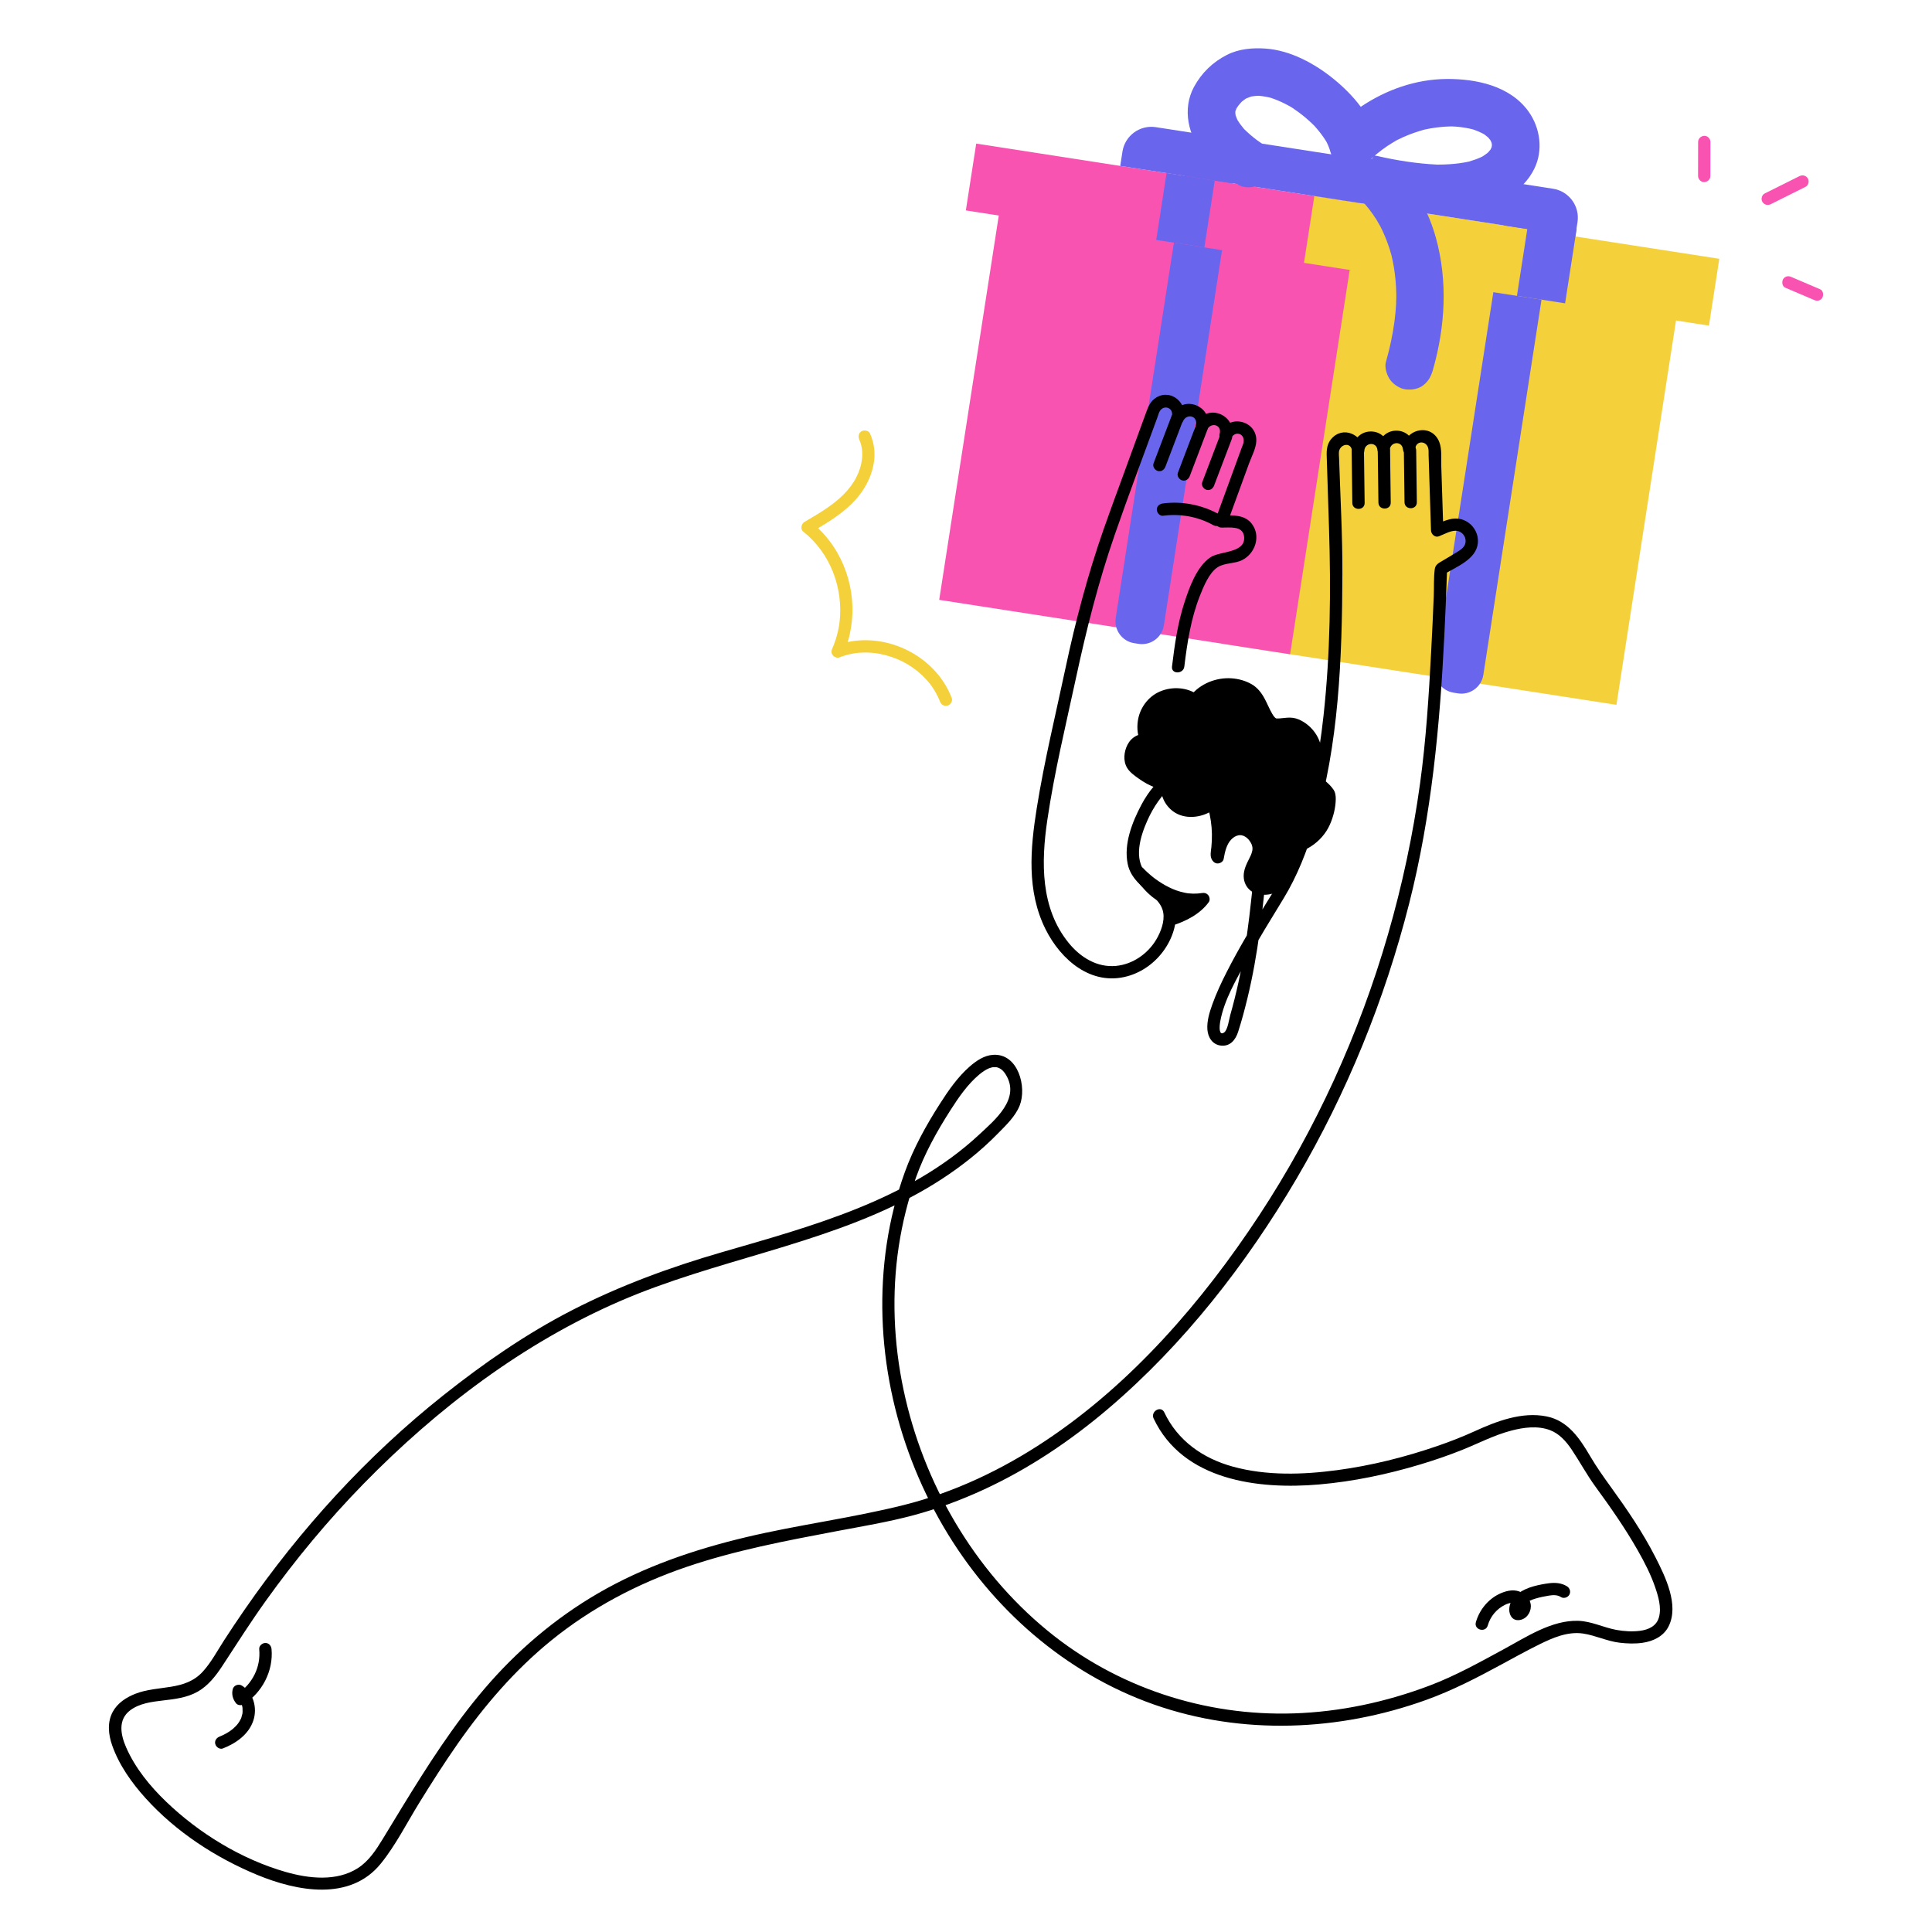 <?xml version="1.0" encoding="UTF-8"?><svg id="Layer_2" xmlns="http://www.w3.org/2000/svg" width="1000" height="1000" viewBox="0 0 1000 1000"><g><g><rect x="646.771" y="143.238" width="206.964" height="206.964" transform="translate(46.654 -112.026) rotate(8.812)" style="fill:#f4d13b;"/><rect x="500.894" y="118.827" width="183.797" height="206.964" transform="translate(41.056 -88.192) rotate(8.812)" style="fill:#f953b2;"/></g><path d="M759.868,113.06h25.227v235.648c0,6.332-5.141,11.474-11.474,11.474h-2.28c-6.332,0-11.474-5.141-11.474-11.474V113.06h0Z" transform="translate(45.369 -115.551) rotate(8.812)" style="fill:#6966ed;"/><path d="M594.521,87.426h25.227v235.648c0,6.332-5.141,11.474-11.474,11.474h-2.28c-6.332,0-11.474-5.141-11.474-11.474V87.426h0Z" transform="translate(39.49 -90.522) rotate(8.812)" style="fill:#6966ed;"/><g><rect x="501.413" y="89.569" width="201.67" height="35.009" transform="translate(23.513 -91) rotate(8.812)" style="fill:#f953b2;"/><rect x="676.365" y="117.501" width="212.113" height="35.009" transform="translate(29.919 -118.273) rotate(8.812)" style="fill:#f4d13b;"/></g><path d="M579.829,85.885l1.149-7.411c1.282-8.27,9.026-13.935,17.296-12.653l205.585,31.872c8.27,1.282,13.935,9.026,12.653,17.296l-1.149,7.411-235.533-36.515Z" style="fill:#6966ed;"/><rect x="788.01" y="116.18" width="25.227" height="39.128" transform="translate(30.247 -121.053) rotate(8.812)" style="fill:#6966ed;"/><rect x="600.98" y="91.328" width="25.227" height="35.009" transform="translate(23.916 -92.718) rotate(8.812)" style="fill:#6966ed;"/><g><path d="M705.067,104.151c.166,.167,.405,.406,.732,.732-.054-.057-.109-.113-.163-.169-.189-.188-.377-.377-.569-.562Z" style="fill:#6966ed;"/><path d="M791.174,57.716c-9.502-13.262-27.027-16.953-42.361-16.84-15.992,.117-31.372,5.564-44.485,14.415-4.006-5.438-8.969-10.282-13.87-14.286-9.823-8.024-22.495-14.954-35.38-15.861-6.8-.478-13.871,.136-20.042,3.275-7.372,3.75-13.149,9.37-17.08,16.667-6.166,11.447-2.824,25.169,4.909,34.915,5.136,6.472,11.47,11.664,18.527,15.87,2.571,1.532,6.943,1.276,9.6,.228,2.763-1.089,5.628-3.619,6.743-6.427,2.525-6.363,.132-11.98-5.037-15.59,.864,.548,1.694,1.062,.51,.265-.834-.562-1.663-1.126-2.474-1.722-2.36-1.733-4.535-3.651-6.635-5.681-.145-.162-.289-.324-.43-.489-.635-.747-1.243-1.516-1.819-2.309-.433-.596-.829-1.212-1.226-1.83-.118-.232-.238-.463-.342-.699-.278-.631-.493-1.278-.72-1.924-.048-.274-.094-.548-.125-.824-.028-.251-.03-.515-.04-.776,.017-.204,.037-.425,.061-.646,.037-.082,.078-.171,.124-.278,.209-.476,.411-.952,.644-1.417,.222-.332,.438-.672,.677-.981,.393-.508,.805-1,1.232-1.481,.135-.152,.464-.486,.735-.762,.024-.02,.047-.04,.066-.055,.508-.414,1.032-.809,1.574-1.178,.109-.074,.313-.201,.531-.334,.104-.051,.198-.096,.266-.126,.164-.073,1.394-.544,2.297-.865,.511-.092,1.026-.169,1.541-.229,.537-.063,1.076-.109,1.616-.14,.158-.009,.441-.014,.728-.019,.028,.002,.058,.004,.081,.006,.56,.044,1.117,.103,1.674,.175,1.23,.158,2.451,.381,3.659,.659,.328,.075,.653,.159,.979,.243,1.165,.422,2.331,.826,3.476,1.304,2.381,.994,4.69,2.155,6.923,3.446,.018,.01,.035,.021,.052,.031,.322,.204,.646,.404,.96,.614,1.137,.759,2.251,1.552,3.342,2.375,2.325,1.753,4.546,3.645,6.643,5.665,.392,.378,.775,.765,1.159,1.151,.012,.013,.021,.024,.033,.038,.9,1.03,1.794,2.059,2.639,3.136,.809,1.032,1.583,2.09,2.314,3.179,.352,.524,.695,1.055,1.025,1.594,.033,.053,.076,.127,.125,.21,.129,.249,.26,.503,.327,.645,.245,.515,.478,1.036,.696,1.564,.442,1.071,.813,2.164,1.12,3.281,1.121,4.067,5.66,7.07,9.606,7.682,.696,.108,1.368,.149,2.021,.142-.217,.381-.417,.769-.576,1.169-1.989,5.013-.981,11.225,3.474,14.659,.643,.495,1.242,1.041,1.825,1.604-.699-.704-.101-.129,.569,.562,.395,.394,.788,.79,1.184,1.181-.411-.406-.746-.738-1.021-1.012,.247,.258,.49,.518,.668,.723,.641,.738,1.264,1.492,1.869,2.259,1.531,1.939,2.952,3.964,4.266,6.055,.719,1.143,3.125,5.722,.754,1.121,.753,1.462,1.527,2.905,2.221,4.397,1.422,3.054,2.645,6.2,3.674,9.408,.305,.952,.593,1.91,.864,2.873,.073,.258,.169,.654,.259,1.034,.385,1.754,.765,3.505,1.061,5.28,.761,4.569,1.176,9.194,1.284,13.824,.031,1.313-.018,2.63,.019,3.941-.125-4.42-.035,.308-.099,1.462-.175,3.137-.479,6.267-.896,9.381-.942,7.034-2.479,13.968-4.415,20.792-.802,2.828,.585,6.929,2.238,9.188,1.79,2.446,5.017,4.58,8.079,4.915,3.18,.348,6.616-.181,9.188-2.238,2.731-2.183,3.968-4.741,4.915-8.079,6.314-22.258,7.671-45.647,1.502-68.066-1.266-4.6-2.935-9.186-4.982-13.614,.355,.018,.711,.037,1.066,.052,8.182,.335,16.428,.272,24.451-1.541,12.429-2.808,24.404-8.707,30.321-20.606,4.747-9.545,3.177-21.2-2.933-29.727Zm-151.304-1.808c-.034,.012-.157,.317-.288,.686,.073-.369,.166-.643,.288-.686Zm8.057-6.052c.377-.13,.644-.212,.65-.186,.007,.028-.29,.104-.65,.186Zm124.364,26.401s0,0,0,0c-.017,.01-.034,.027-.051,.041,.018-.017,.036-.031,.051-.041Zm-62.355,5.785c.221-.199,.541-.464,.765-.709,.026-.023,.053-.046,.08-.07-.847,1.329-1.252,1.273-.844,.779Zm10.19,49.573c.076,.347,.152,.693,.228,1.04-.063-.285-.138-.629-.228-1.04Zm.251,1.143c.23,.98,.407,1.846,0,0h0Zm46.98-51.784c-.002,.001-.004,.002-.006,.004-.166,.085-.332,.17-.501,.25-2.1,.994-4.285,1.737-6.507,2.398-.767,.159-1.532,.319-2.304,.455-1.659,.293-3.33,.519-5.007,.688-1.833,.185-3.672,.305-5.514,.368-1.036,.036-2.074,.053-3.111,.055-.222,0-.444-.002-.666-.003-10.416-.525-20.647-2.102-30.809-4.443-.441-.102-.893-.155-1.349-.186,.388-.338,.778-.674,1.176-1.002,1.687-1.389,3.436-2.7,5.243-3.928,1.529-1.039,3.14-1.934,4.701-2.914,.254-.132,.508-.264,.763-.392,1.03-.517,2.074-1.008,3.127-1.476,3.316-1.471,6.724-2.628,10.202-3.635,.214-.054,.429-.113,.636-.159,.943-.207,1.89-.394,2.84-.563,1.859-.329,3.731-.587,5.611-.764,1.719-.163,3.445-.262,5.171-.291,.1-.002,.214-.001,.334,.002-.205-.014-.431-.031-.684-.049,.963,.07,1.93,.081,2.893,.157,2.958,.233,5.902,.692,8.779,1.424,.524,.188,1.054,.361,1.575,.561,1.343,.517,2.658,1.109,3.926,1.789,.044,.023,.086,.049,.13,.073,.257,.174,.512,.35,.761,.537,.518,.389,1.022,.795,1.507,1.225,.012,.01,.027,.025,.04,.037,.327,.394,.798,.951,.988,1.221,.068,.096,.13,.195,.195,.292,.166,.344,.337,.688,.471,1.043,.037,.099,.07,.199,.104,.299,.061,.357,.116,.715,.149,1.078-.04,.336-.085,.671-.142,1.006-.175,.418-.365,.829-.564,1.235-.013,.019-.027,.042-.04,.059-.385,.512-.805,.989-1.234,1.462-.163,.14-.326,.281-.495,.414-.766,.601-1.567,1.158-2.393,1.673Zm3.902-3.077c-.364,.742-.26,.501,0,0h0Z" style="fill:#6966ed;"/><path d="M751.391,65.44c2.92,.206,1.14,.024,0,0h0Z" style="fill:#6966ed;"/></g></g><g><path d="M589.504,451.637s15.33,17.002,33.419,13.672c-4.899,7-17.202,10.726-17.202,10.726,0,0,.389-10.211-4.822-12.699s-11.395-11.699-11.395-11.699Z"/><path d="M587.249,453.892c2.067,2.286,4.52,4.256,6.974,6.102,4.942,3.716,10.643,6.726,16.703,8.092,4.26,.96,8.547,1.058,12.843,.298-1.2-1.561-2.401-3.123-3.601-4.684-.558,.779,.207-.23-.143,.202-.161,.199-.328,.394-.499,.586-.347,.388-.712,.761-1.09,1.119-.423,.401-.865,.781-1.315,1.151-.063,.051-.607,.465-.24,.19-.214,.16-.432,.316-.65,.47-1.732,1.219-3.583,2.264-5.487,3.19-.419,.204-.841,.402-1.266,.594-.218,.099-1.349,.585-.653,.294-.661,.276-1.327,.54-1.998,.789-.646,.24-1.296,.475-1.956,.676l4.036,3.075c.135-3.791-.518-7.978-2.336-11.332-.6-1.107-1.405-2.159-2.373-2.967-1.072-.894-2.33-1.429-3.469-2.221-.121-.084-.241-.172-.359-.261,.113,.085,.404,.343-.072-.066-.238-.204-.479-.403-.713-.611-.562-.499-1.103-1.022-1.629-1.558-.996-1.017-1.938-2.087-2.843-3.185-.215-.261-.429-.524-.64-.789-.147-.184-.725-.936-.322-.406-.335-.44-.667-.882-.992-1.329-.307-.423-.613-.849-.905-1.283-.961-1.427-2.809-2.053-4.363-1.144-1.416,.828-2.11,2.928-1.144,4.363,2.322,3.449,5.011,6.83,8.091,9.629,1.085,.986,2.251,1.937,3.505,2.7,.483,.294,.995,.534,1.486,.815,.107,.061,.206,.136,.307,.206-.036-.025-.404-.362-.169-.111,.196,.209,.405,.411,.603,.619-.48-.505,.055,.087,.169,.267,.137,.216,.264,.439,.383,.665,.056,.106,.373,.777,.226,.442-.131-.299,.209,.581,.256,.723,.352,1.068,.506,2.153,.748,3.244,.081,.364-.03-.238-.032-.257,.016,.152,.038,.304,.053,.456,.025,.251,.051,.502,.071,.754,.037,.457,.063,.915,.077,1.373,.013,.421,.021,.843,.006,1.264-.072,2.039,2.1,3.664,4.036,3.075,7.114-2.167,14.704-6.042,19.108-12.192,.727-1.016,.476-2.631-.249-3.541-.849-1.065-2.036-1.375-3.352-1.143-1.185,.209-2.955,.346-4.519,.312-.812-.018-1.617-.083-2.425-.16,.01,.001-.549-.066-.258-.028,.332,.044-.36-.057-.422-.067-.391-.064-.781-.135-1.169-.213-3.139-.637-5.793-1.627-8.3-2.882-2.422-1.213-4.73-2.651-6.918-4.247-.243-.177-.482-.359-.724-.538-.457-.338,.332,.271-.234-.18-.448-.357-.895-.716-1.334-1.085-.687-.577-1.36-1.17-2.017-1.78-.686-.637-1.368-1.288-1.997-1.983-1.156-1.278-3.335-1.175-4.509,0-1.271,1.271-1.159,3.228,0,4.509Z"/></g><path d="M699.615,233.485c.1,7.816,.2,15.631,.3,23.447,.014,1.129,.029,2.258,.043,3.386,.052,4.101,6.43,4.112,6.377,0-.1-7.816-.2-15.631-.3-23.447-.014-1.129-.029-2.258-.043-3.386-.052-4.101-6.43-4.112-6.377,0h0Z"/><path d="M713.125,233.312c.1,7.816,.2,15.631,.3,23.447,.014,1.129,.029,2.258,.043,3.386,.052,4.101,6.43,4.112,6.377,0-.1-7.816-.2-15.631-.3-23.447-.014-1.129-.029-2.258-.043-3.386-.052-4.101-6.43-4.112-6.377,0h0Z"/><path d="M726.635,233.139c.1,7.816,.2,15.631,.3,23.447,.014,1.129,.029,2.258,.043,3.386,.052,4.101,6.43,4.112,6.377,0-.1-7.816-.2-15.631-.3-23.447-.014-1.129-.029-2.258-.043-3.386-.052-4.101-6.43-4.112-6.377,0h0Z"/><path d="M606.276,215.638c-2.687,7.068-5.374,14.136-8.062,21.204-.382,1.004-.764,2.009-1.146,3.014-.612,1.61,.678,3.497,2.227,3.922,1.794,.493,3.308-.611,3.922-2.227,2.687-7.068,5.374-14.136,8.062-21.204,.382-1.004,.764-2.009,1.146-3.014,.612-1.61-.678-3.497-2.227-3.922-1.794-.493-3.308,.611-3.922,2.227h0Z"/><path d="M618.876,220.514c-2.687,7.068-5.374,14.136-8.062,21.204-.382,1.004-.764,2.009-1.146,3.014-.612,1.61,.678,3.497,2.227,3.922,1.794,.493,3.308-.611,3.922-2.227,2.687-7.068,5.374-14.136,8.062-21.204,.382-1.004,.764-2.009,1.146-3.014,.612-1.61-.678-3.497-2.227-3.922-1.794-.493-3.308,.611-3.922,2.227h0Z"/><path d="M631.476,225.391c-2.687,7.068-5.374,14.136-8.062,21.204-.382,1.004-.764,2.009-1.146,3.014-.612,1.61,.678,3.497,2.227,3.922,1.794,.493,3.308-.611,3.922-2.227,2.687-7.068,5.374-14.136,8.062-21.204,.382-1.004,.764-2.009,1.146-3.014,.612-1.61-.678-3.497-2.227-3.922-1.794-.493-3.308,.611-3.922,2.227h0Z"/><path d="M601.955,266.95c9.014-1.178,18.148,.446,26.098,4.891,3.586,2.005,6.805-3.501,3.219-5.506-8.854-4.95-19.241-7.078-29.317-5.761-1.707,.223-3.189,1.306-3.189,3.189,0,1.55,1.469,3.413,3.189,3.189h0Z"/><g><path d="M628.412,417.404c2.106,7.598,2.616,15.636,1.487,23.439-.145,1.003-.278,2.151,.39,2.914,.588-3.372,1.396-6.795,3.279-9.654,1.883-2.859,5.043-5.083,8.466-5.008,3.924,.086,7.297,3.191,8.779,6.826,2.975,7.299-5.156,12.434-3.757,18.906,1.827,8.45,15.054,5.141,18.308-.505,2.69-4.668,1.967-10.79-.889-15.359,9.786,.401,18.932-6.67,21.916-15.825,.903-2.77,2.457-9.137,1.532-12.003-.578-1.791-8.165-9.221-9.942-6.081,3.711-6.556,4.759-14.911,1.431-21.669-1.819-3.694-5.118-6.768-8.945-8.304-3.316-1.331-9.048,.804-11.338-.356-4.888-2.476-6.151-13.575-12.219-17.413-8.926-5.645-22.001-3.297-28.404,5.102-5.987-4.293-14.848-4.01-20.549,.656-5.701,4.667-7.728,13.298-4.702,20.015-5.942-1.141-9.982,7.324-7.152,12.672,1.511,2.856,16.143,13.356,18.95,7.841-2.542,4.994,.065,11.645,4.951,14.388,4.886,2.743,11.27,1.909,15.925-1.208"/><path d="M625.337,418.252c1.196,4.386,1.866,8.847,1.948,13.395,.041,2.286-.053,4.575-.286,6.849-.237,2.314-.932,4.796,.535,6.871,.748,1.058,1.833,1.724,3.177,1.522,1.152-.173,2.431-1.041,2.651-2.284,.622-3.511,1.438-7.492,3.892-10.041,1.141-1.185,2.359-1.975,3.941-2.246,.169-.029,.258-.033,.647-.034,.049-0,.795,.03,.471-.001-.27-.026,.285,.05,.271,.047,.996,.217,1.247,.332,1.986,.782,1.146,.696,2.073,1.738,2.777,2.968,.426,.744,.537,1.003,.727,1.671,.046,.162,.215,1.034,.195,.846-.041-.366,.007,.271,.007,.351,.001,.203-.004,.406-.003,.609,.001,.15-.018,.302-.028,.451,.041-.568,.018-.085-.01,.041-.074,.341-.145,.68-.24,1.016-.081,.288-.173,.573-.273,.856-.067,.189-.14,.376-.21,.564-.181,.481,.18-.397-.029,.075-.594,1.342-1.299,2.63-1.922,3.958-1.401,2.987-2.354,6.114-1.522,9.419,.674,2.675,2.508,4.987,5.027,6.132,4.889,2.22,11.215,.806,15.417-2.313,7.062-5.243,7.043-15.337,2.742-22.402-.918,1.599-1.835,3.199-2.753,4.798,10.026,.317,19.757-6.145,23.834-15.244,1.817-4.056,3.011-8.779,3.083-13.233,.029-1.767-.2-3.579-1.236-5.054-.99-1.408-2.193-2.674-3.49-3.801-3.006-2.615-8.493-6.071-11.439-1.376,1.835,1.073,3.671,2.146,5.506,3.219,4.231-7.61,5.378-17.121,1.343-25.06-1.842-3.624-4.986-6.762-8.593-8.63-1.855-.96-3.684-1.51-5.782-1.535-1.722-.02-3.427,.259-5.139,.393-.694,.054-1.379,.073-2.074,.037,.678,.034,.278,.066,.109,.001-.262-.101-.326-.204,.14,.101-.244-.16-.501-.294-.743-.46,.509,.351,.117,.07-.127-.174-.198-.198-.377-.412-.562-.622,.422,.477-.04-.062-.181-.27-.226-.333-.439-.675-.642-1.022-1.511-2.577-2.581-5.386-4.016-8.005-1.589-2.897-3.632-5.523-6.522-7.209-3.198-1.865-6.817-2.853-10.496-3.111-7.88-.553-16.303,2.762-21.197,9.061,1.288-.166,2.576-.332,3.864-.499-5.725-4.003-13.41-4.448-19.751-1.728-6.17,2.646-10.486,8.641-11.422,15.251-.567,4.002-.058,7.807,1.56,11.512l3.601-4.684c-4.453-.746-8.481,1.486-10.532,5.495-1.842,3.599-2.335,8.45-.124,12.027,1.41,2.281,3.907,4.015,6.043,5.531,2.679,1.901,5.614,3.584,8.746,4.616,3.368,1.11,7.659,1.052,9.571-2.471-1.835-1.073-3.671-2.146-5.506-3.219-3.073,6.333-.696,13.797,4.834,17.918,5.905,4.4,14.494,3.482,20.405-.376,1.441-.94,2.044-2.824,1.144-4.363-.838-1.433-2.914-2.089-4.363-1.144-4.069,2.656-9.332,3.51-13.421,.767-1.371-.919-2.679-2.768-3.19-4.32-.174-.528-.31-1.069-.406-1.616,.086,.486-.02-.204-.025-.302-.014-.274-.028-.548-.025-.823,.004-.324,.015-.661,.059-.983-.061,.45,.038-.116,.081-.283,.069-.267,.136-.53,.223-.792,.191-.581-.102,.138,.191-.466,.751-1.548,.422-3.446-1.144-4.363-1.454-.851-3.538-.374-4.363,1.144-.368,.677,.304-.269,.04,.015-.433,.466,.198-.119,.116-.067-.543,.351,.611-.261,.135-.031-.815,.396,.051-.129,.048,.053-.002,.104-1.702-.07-1.047,.015,.535,.069-.228-.053-.382-.087-.284-.063-.566-.139-.845-.221-.295-.087-.587-.185-.876-.289-.118-.042-.914-.351-.519-.191,.39,.158-.415-.187-.534-.242-.35-.163-.697-.334-1.04-.511-1.173-.604-2.308-1.28-3.41-2.003-.501-.329-.996-.669-1.483-1.019-.234-.168-.463-.345-.698-.512-.472-.338-.005-.001,.076,.063-.151-.119-.302-.238-.452-.359-.761-.614-1.509-1.256-2.183-1.967-.12-.127-.233-.261-.353-.389-.448-.478,.184,.394,.118,.155-.031-.112-.163-.284-.219-.381-.179-.31,.004,.047,.028,.106-.09-.221-.162-.451-.228-.68-.093-.323-.167-.65-.221-.982,.109,.674-.002-.438-.003-.594-.001-.341,.021-.679,.05-1.018,.042-.505-.103,.476,.009-.019,.054-.238,.096-.476,.156-.712,.097-.376,.219-.743,.35-1.107-.201,.559,.184-.372,.277-.541,.09-.165,.186-.328,.286-.488,.041-.065,.472-.686,.23-.362-.211,.282,.064-.075,.095-.107,.157-.164,.304-.334,.467-.491,.129-.124,.261-.243,.398-.358,.323-.273-.581,.291,.1-.046,.222-.11,1.028-.437,.404-.246,.264-.08,1.103-.243,.423-.175,.247-.025,1.43,.068,.794-.038,2.888,.483,4.749-2.055,3.601-4.684,.092,.225,.067,.154-.077-.21-.081-.218-.157-.439-.228-.661-.124-.388-.232-.78-.326-1.177-.229-.965-.24-1.045-.296-1.909-.057-.878-.017-1.742,.027-2.619,.02-.399,.149-1.137,.34-1.914,.721-2.943,2.132-5.419,4.494-7.436,4.632-3.955,11.89-3.924,16.954-.383,1.031,.721,3.057,.54,3.864-.499,1.972-2.538,3.856-4.04,6.718-5.417,.117-.057,.964-.427,.618-.287,.311-.126,.626-.243,.942-.354,.793-.278,1.601-.511,2.419-.702,.382-.089,.766-.168,1.152-.238,.124-.022,.929-.142,.482-.086,.777-.098,1.562-.148,2.345-.163,2.826-.052,5.773,.51,8.107,1.659,.646,.318,1.266,.678,1.876,1.061,.12,.075,.235,.158,.351,.24-.114-.082-.412-.377,.023,.031,.245,.23,.495,.45,.729,.691,.237,.244,.457,.503,.681,.76,.372,.427-.094-.179,.225,.297,.426,.636,.846,1.268,1.227,1.932,1.403,2.447,2.449,5.074,3.772,7.562,1.201,2.257,2.807,4.719,5.188,5.865,2.955,1.423,6.293,.397,9.406,.302,.393-.012,.785-.005,1.178,.008,.162,.005,.326,.016,.487,.034-.167-.019-.485-.134,.08,.03,.746,.217,1.122,.372,1.841,.767,1.486,.816,2.643,1.737,3.795,2.987,5.425,5.884,4.527,15.135,.824,21.795-2.001,3.599,3.326,6.694,5.506,3.219,.269-.429-.195,.254-.212,.272-.248,.256-.579,.425-.919,.521,.317-.09-.826-.042-.095,.028-1.039-.099-.255,.027,.03,.076,.201,.035,.465,.285-.19-.095,.158,.092,.333,.16,.495,.246,.577,.307,1.108,.677,1.64,1.055,.38,.27-.394-.324-.029-.024,.135,.111,.271,.22,.404,.332,.299,.252,.592,.511,.879,.777,.48,.445,.943,.908,1.384,1.392,.194,.213,.37,.443,.568,.652,.327,.346-.338-.589,.101,.146,.068,.114,.182,.381,.28,.468,.204,.181-.173-.858-.189-.415-.005,.14,.075,.328,.112,.467,.115,.444-.027-.553-.01-.062,.005,.141,.021,.283,.026,.425,.021,.515,.006,1.031-.027,1.545-.1,1.568-.415,3.152-.877,5.025-.175,.71-.365,1.416-.576,2.116-.245,.812-.581,1.761-.799,2.243-1.545,3.406-3.951,6.347-6.79,8.342-3.577,2.514-7.253,3.714-11.464,3.58-2.407-.076-3.988,2.77-2.753,4.798,1.673,2.748,2.568,6.108,1.983,9.079-.124,.632-.369,1.558-.558,2.014-.161,.389-.371,.775-.589,1.136-.091,.151-.575,.797-.294,.458,.308-.373-.261,.271-.329,.341-.158,.164-.323,.322-.492,.475-.093,.085-.745,.607-.403,.35,.315-.236-.347,.233-.466,.31-.488,.319-.997,.606-1.519,.864-.228,.113-.46,.22-.693,.322,.63-.276-.216,.069-.434,.143-.526,.181-1.061,.334-1.603,.458-.29,.066-.582,.116-.873,.173-.073,.014-.498,.067-.075,.015,.491-.06-.299,.02-.321,.021-.528,.029-1.054,.045-1.583,.012-.279-.017-.949-.235-.206-.006-.253-.078-.528-.103-.784-.172-.254-.069-.499-.16-.748-.242,.491,.162,.279,.141-.04-.047-.084-.05-.805-.493-.41-.223,.353,.241-.28-.273-.415-.402-.081-.077-.146-.167-.222-.247,.017,.018,.332,.496,.158,.196-.133-.231-.271-.477-.414-.703-.266-.417,.102,.448-.091-.277-.083-.311-.17-.617-.226-.935,.109,.625,.008-.274,.009-.451,.001-.181,.109-1.094-.004-.422,.11-.659,.291-1.304,.514-1.933,.049-.137,.104-.272,.153-.409,.171-.475-.187,.413,.016-.054,.119-.274,.245-.544,.373-.814,.324-.684,.67-1.358,1.008-2.036,.683-1.373,1.348-2.775,1.829-4.233,2.291-6.943-2.091-15.072-9.181-17.028-4.44-1.225-9.108,.603-12.175,3.89-3.253,3.486-4.588,8.129-5.401,12.714,1.943-.254,3.885-.508,5.828-.762-.285-.475-.306-.394-.064,.242-.014-.259-.009-.518,.016-.776,.002-.023,.121-.945,.16-1.24,.144-1.095,.266-2.191,.351-3.292,.176-2.28,.214-4.57,.116-6.854-.197-4.613-.918-9.218-2.133-13.671-1.078-3.955-7.232-2.276-6.149,1.695h0Z"/></g><path d="M597.135,734.25c15.157,32.072,54.135,36.842,85.654,34.103,17.749-1.542,35.316-5.231,52.363-10.361,7.244-2.18,14.412-4.633,21.441-7.434,8.54-3.403,16.705-7.735,25.64-10.074,6.384-1.671,13.595-2.641,19.942-.287,4.919,1.824,8.473,5.867,11.325,10.114,4.254,6.335,7.822,13.041,12.332,19.216,7.783,10.659,15.371,21.496,21.892,32.984,3.458,6.092,6.711,12.387,8.986,19.028,1.633,4.767,3.344,10.486,1.975,15.53-1.251,4.609-5.431,6.48-9.88,7.044-3.993,.506-8.319,.241-12.262-.494-6.653-1.24-12.733-4.449-19.601-4.682-13.681-.463-26.864,8.331-38.428,14.6-12.587,6.823-25.134,13.843-38.557,18.918-22.454,8.488-46.202,13.604-70.218,14.391-46.118,1.511-91.735-13.443-127.478-42.761-38.215-31.346-64.359-76.445-74.572-124.644-5.165-24.374-6.236-49.801-2.47-74.461,1.844-12.073,4.803-23.978,8.887-35.489,4.372-12.324,10.836-23.907,17.873-34.908,4.214-6.588,8.843-13.354,14.89-18.42,1.46-1.223,3.454-2.585,4.963-3.184,.641-.254,1.852-.58,2.146-.619-.147,.02,2.044,.048,1.319-.056,2.542,.366,4.068,1.879,5.394,4.069,7.506,12.393-5.674,23.265-13.961,30.968-36.608,34.027-86.459,47.283-133.227,60.842-26.591,7.709-52.631,17.262-77.292,29.921-23.78,12.207-45.809,27.483-66.714,44.086-39.725,31.549-74.015,69.237-102.854,110.916-3.645,5.267-7.205,10.593-10.685,15.97-3.483,5.382-6.588,11.284-10.901,16.062-9.362,10.372-23.107,6.908-34.984,11.556-4.696,1.838-9.201,4.752-11.681,9.287-2.964,5.419-2.313,11.77-.337,17.402,3.601,10.263,10.159,19.462,17.401,27.469,15.629,17.281,36.111,30.645,57.556,39.536,20.51,8.504,48.155,13.93,64.117-5.816,7.712-9.54,13.415-20.967,19.85-31.386,6.403-10.368,12.948-20.656,19.933-30.644,13.798-19.732,29.55-38.085,48.271-53.32,20.828-16.949,44.818-29.571,70.195-38.203,25.188-8.568,51.394-13.519,77.479-18.458,13.323-2.522,26.789-4.742,39.897-8.253,12.454-3.336,24.577-7.843,36.283-13.234,23.439-10.794,45.051-25.321,64.675-42.025,38.98-33.179,71.439-74.858,97.309-118.865,26.08-44.363,45.676-92.57,58.34-142.435,11.585-45.614,15.922-91.963,18.225-138.834,.564-11.471,1.065-22.948,1.426-34.428-.526,.918-1.053,1.835-1.579,2.753,6.31-3.82,16.71-7.716,17.504-16.138,.584-6.2-3.952-11.872-10.14-12.645-4.101-.512-8.024,1.587-11.759,3.004l4.036,3.075c-.354-11.064-.709-22.129-1.063-33.193-.126-3.92,.441-8.98-1.094-12.697-4.169-10.095-18.301-6.517-18.757,3.829h6.377c-.598-5.288-4.32-9.667-9.988-9.566-5.585,.1-9.31,4.705-9.566,9.988h6.377c-.598-5.288-4.32-9.667-9.988-9.566-5.585,.1-9.31,4.705-9.566,9.988h6.377c-.897-8.423-11.117-13.189-17.142-6.09-2.766,3.26-2.395,7.055-2.27,10.96,.372,11.623,.745,23.246,1.117,34.869,1.038,32.415,.709,64.975-2.818,97.245-2.45,22.416-6.689,44.802-14.295,66.077-2.448,6.847-5.054,13.822-8.708,20.133-2.322,4.011-4.798,7.935-7.218,11.887-6.935,11.327-13.808,22.726-19.834,34.57-2.789,5.482-5.436,11.083-7.506,16.88-1.469,4.112-2.908,8.711-2.557,13.135,.32,4.038,2.674,7.739,7,8.211,4.795,.523,7.557-2.958,8.896-7.098,1.847-5.712,3.395-11.539,4.815-17.369,5.57-22.881,8.05-46.317,10.148-69.728,1.52-16.952,4.306-40.635-12.735-51.17-11.584-7.162-27.009-3.688-37.584,3.684-6.329,4.413-11.023,10.133-14.636,16.91-4.808,9.021-9.336,20.464-7.139,30.866,1.545,7.314,7.406,11.547,12.62,16.264,2.673,2.418,5.153,5.124,5.763,8.81,.762,4.6-1.216,9.831-3.508,13.759-4.368,7.486-12.266,13.029-20.988,13.838-9.813,.91-18.405-4.478-24.422-11.866-14.714-18.067-14.299-41.843-11.084-63.679,3.673-24.948,9.639-49.419,14.948-74.046,5.366-24.888,11.527-49.308,19.874-73.389,7.086-20.445,14.761-40.696,22.18-61.021,.334-.916,.589-1.945,1.028-2.817,2.067-4.102,7.644-2.067,6.387,2.41-.948,3.375,4.284,5.818,5.828,2.457,1.962-4.273,7.882-2.736,6.556,2.064-.932,3.373,4.282,5.824,5.828,2.457,1.962-4.273,7.882-2.736,6.556,2.064-.931,3.371,4.296,5.831,5.828,2.457,2.074-4.568,7.708-2.59,6.463,2.32-.226,.891-.647,1.772-.962,2.635-1.651,4.522-3.301,9.044-4.952,13.565-2.856,7.824-5.713,15.648-8.569,23.473-.733,2.006,1.15,3.999,3.075,4.036,4.041,.078,10.962-1.121,11.738,4.404,1.262,8.982-12.483,7.592-17.43,11.005-7.156,4.939-10.891,15.616-13.463,23.521-3.483,10.706-5.032,21.859-6.381,32.998-.492,4.065,5.889,4.03,6.377,0,1.508-12.449,3.424-24.958,8.076-36.679,1.861-4.689,4.679-11.716,9.038-14.64,3.74-2.51,8.905-1.774,12.915-3.834,6.662-3.424,9.659-12.279,5.016-18.583-3.795-5.153-10.22-4.46-15.888-4.569,1.025,1.345,2.05,2.691,3.075,4.036,3.759-10.297,7.518-20.595,11.277-30.892,1.299-3.559,3.634-7.804,3.747-11.686,.31-10.612-14.283-13.972-18.661-4.328,1.943,.819,3.885,1.638,5.828,2.457,3.206-11.605-13.11-18.088-18.212-6.978,1.943,.819,3.885,1.638,5.828,2.457,3.206-11.605-13.11-18.088-18.212-6.978,1.943,.819,3.885,1.638,5.828,2.457,2.28-8.116-6.009-16.057-13.901-11.658-3.551,1.98-4.66,5.516-5.947,9.042-3.892,10.661-7.784,21.323-11.676,31.984-3.316,9.084-6.699,18.148-9.886,27.278-8.22,23.544-14.547,47.439-19.723,71.817-5.128,24.152-10.992,48.112-14.89,72.511-3.37,21.096-5.304,43.038,4.542,62.764,7.934,15.896,23.702,29.543,42.505,24.284,7.762-2.171,14.492-7.221,19.06-13.818,4.744-6.851,7.918-16.648,4.247-24.607-2.921-6.333-9.202-9.608-13.68-14.626-6.812-7.633-3.04-19.51,.678-27.77,6.061-13.468,17.089-25.201,32.73-26.1,6.233-.358,12.407,1.388,16.795,5.992,6.468,6.785,7.279,17.217,7.096,26.088-.245,11.836-1.755,23.758-3.003,35.525-1.215,11.457-2.726,22.884-4.881,34.206-1.08,5.676-2.315,11.322-3.723,16.925-.697,2.774-1.436,5.538-2.216,8.289-.624,2.201-1.317,7.855-3.244,9.089-1.577,1.01-1.948-.122-2.176-1.269-.179-.901-.046-2.94,.196-4.308,1.99-11.253,8.43-22.09,13.88-31.95,5.975-10.809,12.476-21.306,18.908-31.845,7.216-11.824,12.189-24.726,16.166-37.984,12.565-41.894,14.13-86.397,14.306-129.835,.081-20.086-1.074-40.21-1.717-60.284-.03-.935-.159-1.926-.092-2.86,.31-4.273,6.275-5.624,6.787-.81,.428,4.018,6.174,4.179,6.377,0,.209-4.316,6.297-4.869,6.8-.422,.453,4.005,6.174,4.19,6.377,0,.209-4.316,6.297-4.869,6.8-.422,.452,4.001,6.192,4.193,6.377,0,.207-4.681,6.078-4.507,6.811-.077,.167,1.008,.068,2.136,.101,3.155,.154,4.797,.307,9.593,.461,14.39,.263,8.198,.525,16.395,.788,24.593,.061,1.896,2.016,3.841,4.036,3.075,2.589-.982,5.822-2.893,8.648-2.895,2.972-.003,5.37,2.592,5.228,5.527-.106,2.185-1.494,3.598-3.225,4.729-2.83,1.849-5.801,3.512-8.693,5.263-1.975,1.196-3.742,1.929-4.062,4.455-.569,4.491-.325,9.241-.507,13.76-.384,9.543-.823,19.083-1.329,28.62-1.214,22.861-2.637,45.764-5.759,68.456-3.642,26.477-9.229,52.689-16.669,78.359-14.883,51.355-37.24,100.548-66.635,145.235-29.337,44.6-65.908,86.922-110.626,116.649-22.41,14.898-47.001,26.627-73.155,33.199-27.009,6.787-54.792,10.253-81.894,16.71-26.672,6.354-52.812,15.248-76.591,29.083-22.276,12.961-42.03,29.812-58.742,49.401-16.129,18.905-29.53,39.91-42.479,61.061-3.395,5.545-6.747,11.116-10.14,16.662-3.461,5.658-7.179,11.422-12.878,15.068-11.034,7.06-25.426,5.39-37.394,1.958-22.811-6.543-44.748-19.952-61.803-36.332-8.419-8.086-16.042-17.411-20.748-28.181-2.869-6.566-4.316-14.352,2.185-19.19,4.805-3.576,11.065-4.354,16.829-5.026,6.187-.721,12.534-1.447,18.049-4.58,5.534-3.144,9.496-8.33,12.915-13.566,7.347-11.25,14.54-22.555,22.367-33.486,15.306-21.375,32.13-41.66,50.505-60.469,38.104-39.005,82.811-72.999,133.032-94.718,48.919-21.156,102.835-28.631,150.222-53.637,11-5.804,21.475-12.557,31.166-20.359,4.887-3.935,9.554-8.147,13.943-12.631,4.196-4.287,9.049-8.827,11.303-14.5,3.809-9.588-.776-26.976-13.638-26.263-4.675,.259-8.796,3.063-12.213,6.041-6.206,5.409-11.068,12.468-15.473,19.354-7.117,11.126-13.602,22.84-18.101,35.274-4.365,12.063-7.494,24.562-9.392,37.248-7.538,50.392,3.761,102.774,29.508,146.57,24.666,41.957,62.73,75.604,108.886,91.827,45.52,15.999,95.723,13.847,140.849-2.413,13.632-4.912,26.429-11.549,39.138-18.452,6.427-3.491,12.838-7.025,19.395-10.268,6.974-3.45,14.751-6.823,22.717-5.618,6.459,.977,12.364,3.97,18.904,4.741,3.964,.467,7.955,.606,11.915,.024,5.503-.809,10.825-3.359,13.406-8.533,5.517-11.058-1.78-25.805-6.791-35.656-6.539-12.854-14.727-24.841-23.17-36.505-3.76-5.195-7.393-10.333-10.653-15.876-5.336-9.073-11.447-18.354-22.5-20.577-12.862-2.586-25.943,2.484-37.464,7.734-6.272,2.858-12.695,5.349-19.212,7.591-16.764,5.769-34.144,10.118-51.726,12.47-17.807,2.381-36.6,2.982-54.069-1.824-15.452-4.251-28.515-13.37-35.472-28.089-1.752-3.708-7.252-.475-5.506,3.219h0Z"/><path d="M134.173,853.589c.415,4.62-.389,9.085-2.395,13.104-2.077,4.16-5.051,7.563-8.915,9.96,1.288,.166,2.576,.332,3.864,.499-.213-.267-.219-.696-.117-1.118-1.561,.635-3.123,1.27-4.684,1.906,1.702,1.024,2.769,2.635,3.309,4.662,.085,.317,.144,.636,.217,.956,.146,.639,.017-.26,.067,.455,.043,.607,.07,1.208,.047,1.816-.011,.276-.031,.551-.054,.826-.059,.707,.077-.172-.075,.462-.155,.644-.323,1.273-.515,1.907-.185,.609,.137-.197-.196,.494-.135,.281-.274,.559-.423,.832-.325,.597-.685,1.179-1.085,1.73-.636,.876-1.787,2.037-2.793,2.889-1.822,1.543-4.565,3.024-6.755,3.88-1.603,.626-2.717,2.139-2.227,3.922,.42,1.529,2.309,2.857,3.922,2.227,6.841-2.673,13.448-7.298,15.811-14.59,2.1-6.481-.035-14.367-6.032-17.973-1.722-1.036-4.204-.087-4.684,1.906-.657,2.73,.035,5.163,1.758,7.322,.85,1.065,2.763,1.181,3.864,.499,9.575-5.939,15.481-17.288,14.468-28.57-.154-1.715-1.355-3.189-3.189-3.189-1.605,0-3.344,1.463-3.189,3.189h0Z"/><path d="M770.066,841.346c1.324-4.664,4.536-8.528,8.966-10.716,2.005-.991,4.789-1.583,6.296-.315,.361,.303,.497,.454,.725,1.01-.061-.149-.097,.535-.027,.231-.108,.471-.105,.223-.362,.618,.229-.35-.394,.275,.013,.031l-.314,.083c.307-.059,.261-.086-.137-.079,.752,.311,1.503,.623,2.255,.934,.172,.189-.024,.372,.074,.137,.14-.333-.132,.444-.025-.311-.048,.342-.002-.071,.028-.19,.013-.053,.224-.716,.186-.63,.349-.791,.876-1.359,1.646-2.056,1.392-1.261,3.387-2.076,5.382-2.672,2.276-.68,4.634-1.16,6.978-1.538,2.148-.346,4.342-.431,6.152,.732,1.449,.931,3.519,.298,4.363-1.144,.902-1.543,.309-3.43-1.144-4.363-2.743-1.761-6.05-2.026-9.212-1.636-2.789,.344-5.593,.886-8.3,1.645-5.217,1.462-11.394,4.729-12.319,10.659-.255,1.632-.08,3.257,.762,4.709,1.157,1.993,3.2,2.464,5.32,1.87,3.44-.964,5.479-4.734,4.897-8.14-.536-3.142-3.111-5.527-6.039-6.525-3.403-1.16-7.133-.144-10.249,1.354-5.875,2.825-10.297,8.378-12.066,14.609-1.122,3.955,5.029,5.643,6.149,1.695h0Z"/><path d="M444.79,227.588c2.732,6.105,1.505,13.531-1.582,19.513-3.444,6.675-9.17,11.772-15.354,15.987-3.709,2.528-7.587,4.794-11.465,7.05-1.612,.938-2.286,3.706-.645,5.008,14.004,11.116,20.794,29.108,18.823,46.713-.101,.904-.252,1.907-.487,3.142-.241,1.264-.529,2.519-.864,3.761-.642,2.376-1.547,4.923-2.417,6.843-.539,1.19-.613,2.459,.249,3.541,.732,.919,2.161,1.603,3.352,1.143,2.048-.792,4.154-1.418,6.307-1.854,2.077-.421,3.319-.567,5.644-.654,2.183-.082,4.372,.008,6.543,.258,.217,.025,.435,.05,.652,.08-.495-.068,.053,.011,.128,.024,.541,.09,1.082,.175,1.621,.277,1.078,.204,2.15,.448,3.211,.729,8.024,2.123,15.245,6.356,20.901,12.533,1.708,1.865,2.691,3.149,4.053,5.335,.607,.974,1.171,1.974,1.689,2.998,.272,.538,.531,1.083,.779,1.633,.121,.268,.311,.728,.557,1.377,.612,1.609,2.149,2.714,3.922,2.227,1.541-.424,2.842-2.304,2.227-3.922-6.82-17.937-25.303-29.779-44.319-29.953-5.301-.048-10.661,.85-15.61,2.764,1.2,1.561,2.401,3.123,3.601,4.684,8.115-17.91,6.014-39.632-4.894-55.95-3.084-4.613-6.808-8.786-11.157-12.238-.215,1.669-.43,3.339-.645,5.008,7.454-4.337,15.01-8.789,21.205-14.868,6.16-6.045,10.551-13.715,11.628-22.349,.604-4.84-.157-9.617-2.144-14.058-.704-1.572-2.991-1.946-4.363-1.144-1.618,.947-1.85,2.785-1.144,4.363h0Z" style="fill:#f4d13b;"/><path d="M916.593,105.669c5.991-2.992,11.982-5.984,17.974-8.976,1.496-.747,2.035-2.981,1.144-4.363-.986-1.53-2.763-1.943-4.363-1.144-5.991,2.992-11.982,5.984-17.974,8.976-1.496,.747-2.035,2.981-1.144,4.363,.986,1.53,2.763,1.943,4.363,1.144h0Z" style="fill:#f953b2;"/><path d="M924.053,148.908c4.943,2.109,9.887,4.218,14.83,6.327,.822,.351,1.556,.57,2.457,.321,.74-.204,1.541-.776,1.906-1.465,.723-1.369,.494-3.664-1.144-4.363-4.943-2.109-9.887-4.218-14.83-6.327-.822-.351-1.556-.57-2.457-.321-.74,.204-1.541,.776-1.906,1.465-.723,1.369-.494,3.664,1.144,4.363h0Z" style="fill:#f953b2;"/><path d="M878.947,73.496c-.001,5.856-.031,11.711-.032,17.567-0,1.668,1.467,3.266,3.189,3.189,1.728-.077,3.188-1.401,3.189-3.189,.001-5.856,.031-11.711,.032-17.567,0-1.668-1.467-3.266-3.189-3.189-1.728,.077-3.188,1.401-3.189,3.189h0Z" style="fill:#f953b2;"/></svg>